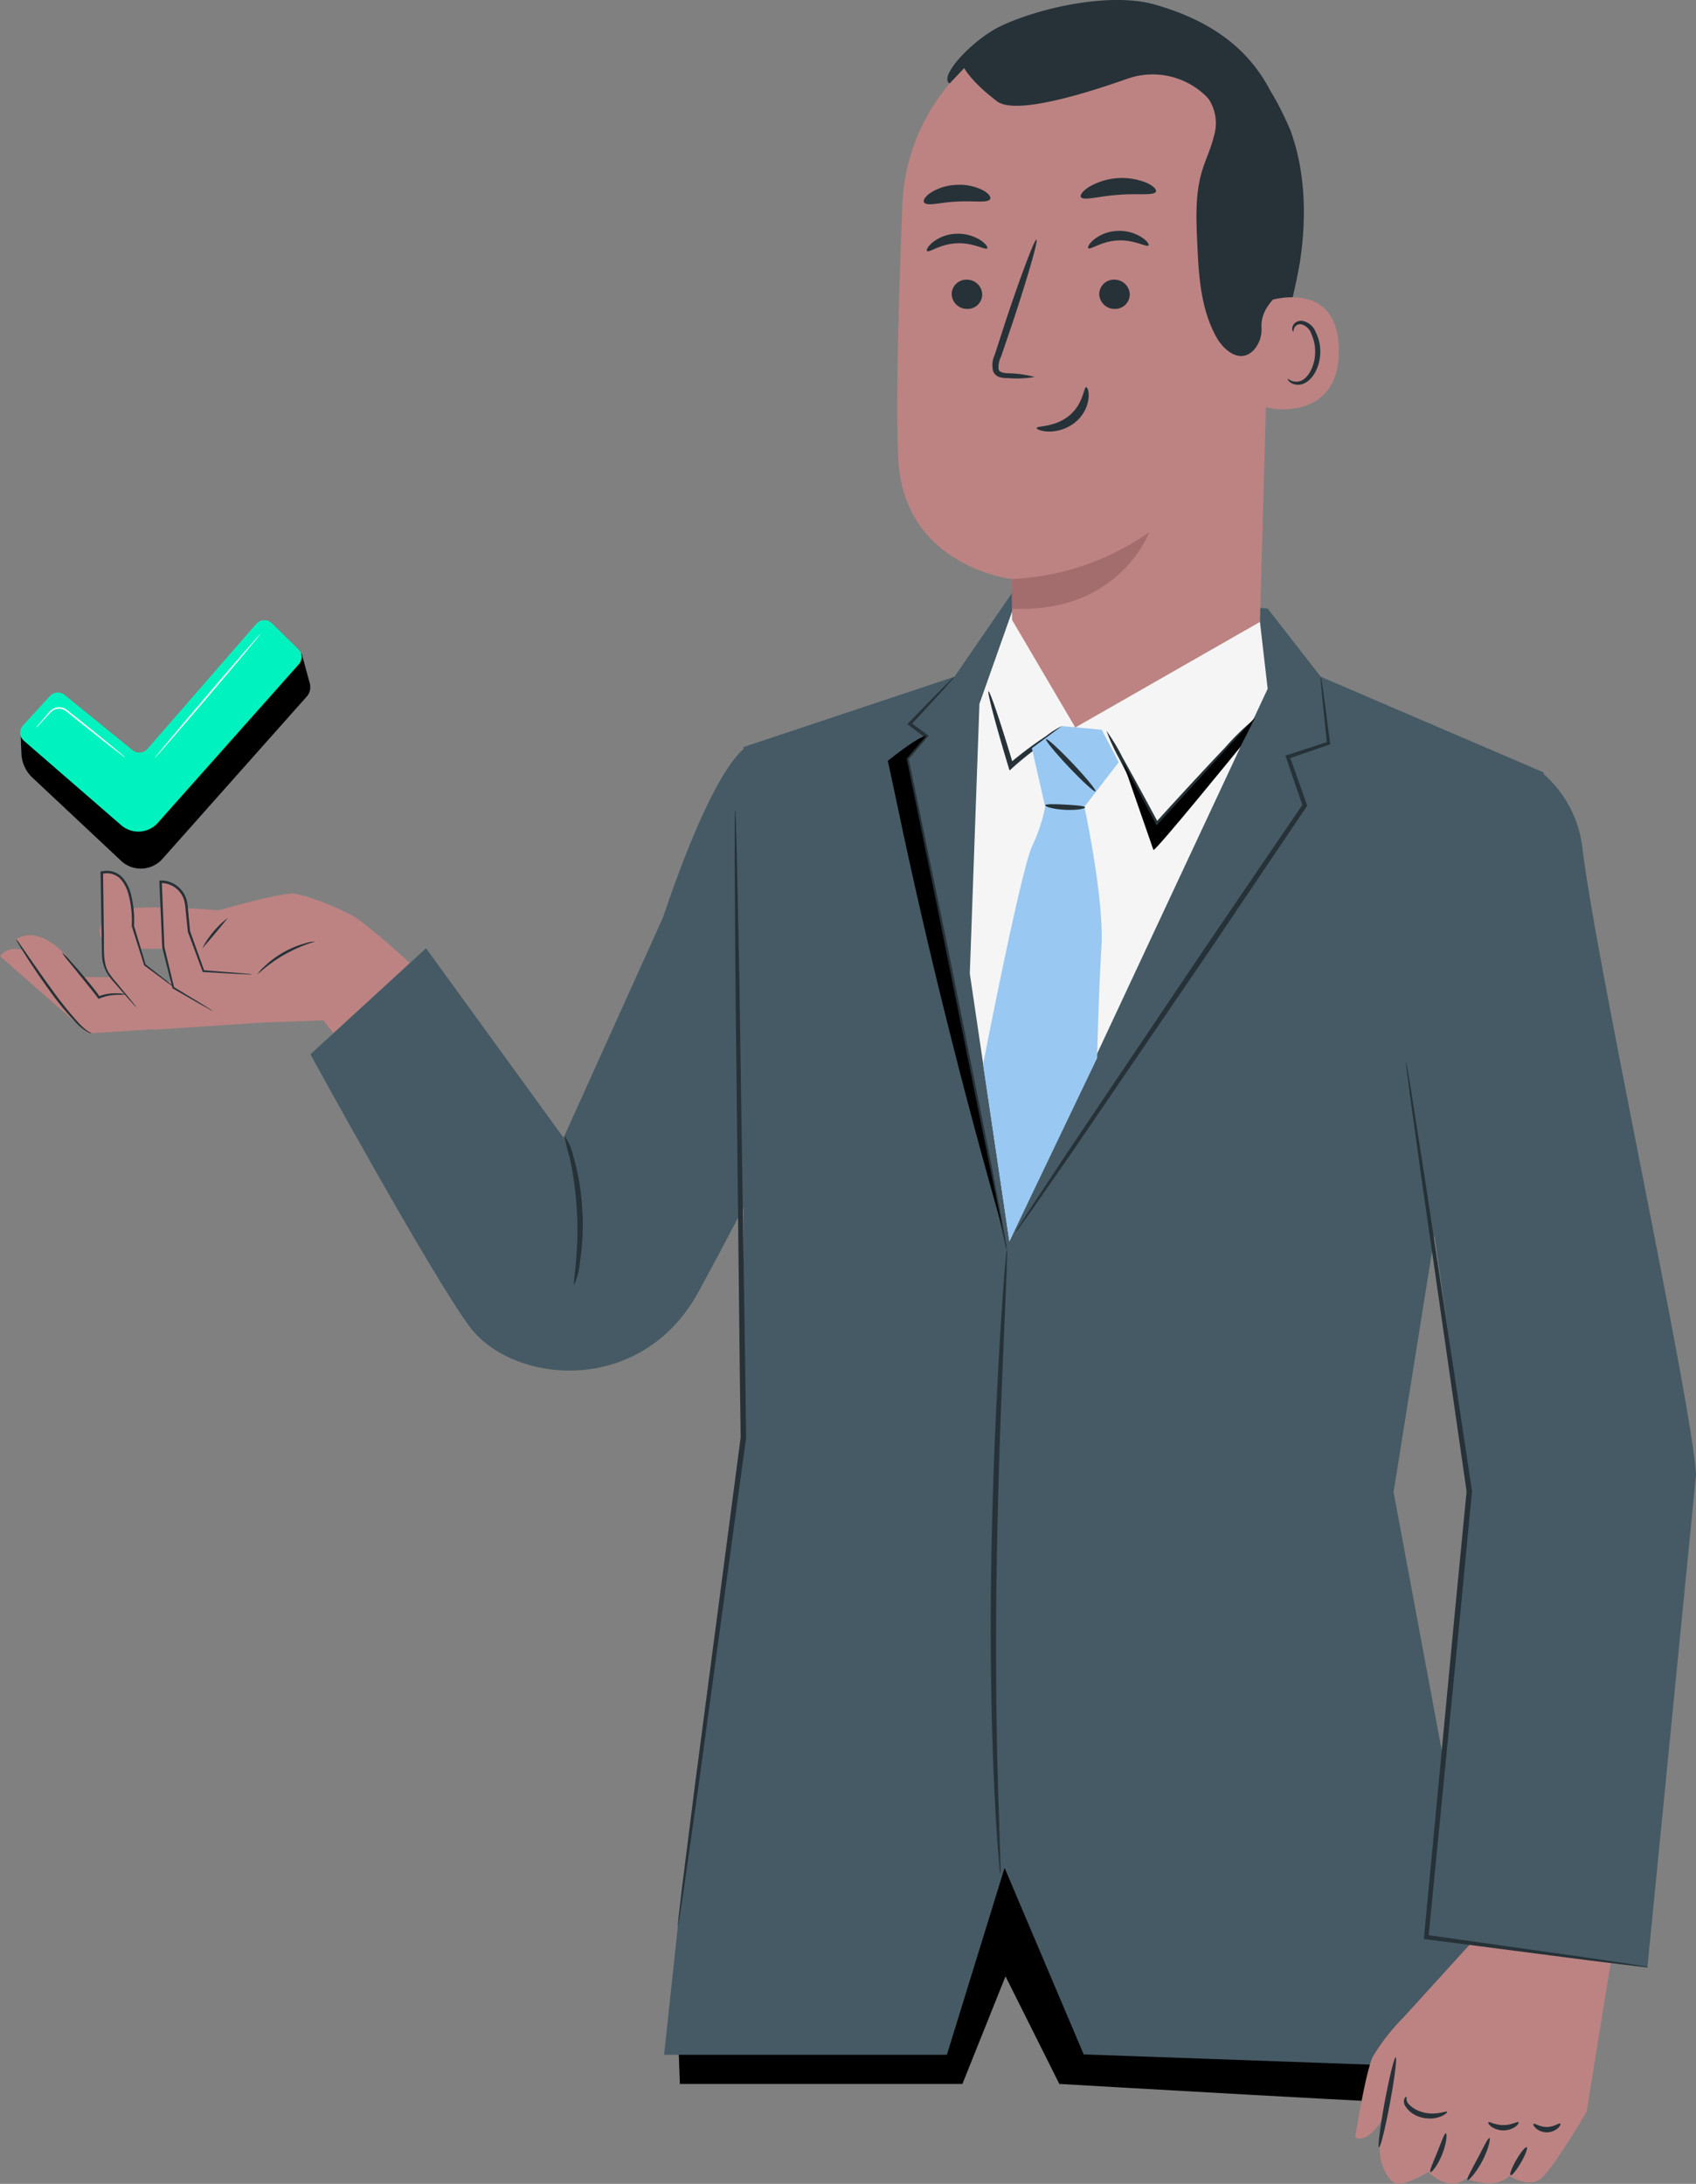 <svg xmlns="http://www.w3.org/2000/svg" width="238.511" height="307.085" viewBox="0 0 238.511 307.085">
  <rect x="0" y="0" width="238.511" height="307.085" fill="#808080" stroke="none"/>
  <g id="Grupo_871035" data-name="Grupo 871035" transform="translate(-579.236 -4808.116)">
    <path id="Trazado_208561" data-name="Trazado 208561" d="M444.139,582.249a101.305,101.305,0,0,0-8-6.868c-2.222-1.441-7.208-3.424-9.07-3.6s-10.572,2.343-10.572,2.343-12.854-1.142-15.016.36-1.983,3.064-1.081,4.205,4.384.781,8.229.841a19.27,19.27,0,0,1,4.865.42l-5.586,5.947,14.476,4.024,8.83-.33,3.184,4Z" transform="translate(193.49 4362)" fill="#bc8382"/>
    <path id="Trazado_208562" data-name="Trazado 208562" d="M400.069,568.815l.349,12.809.62,1.592,6.318,7.7,15.416-1.017-12.281-4.785-4.367-3.318-1.688-5.473s.524-8.443-4.367-7.511" transform="translate(193.49 4362)" fill="#bc8382"/>
    <path id="Trazado_208563" data-name="Trazado 208563" d="M401.152,583.509H397.4s-4.9-8.056-9.382-5.32l1.031,1.592a2.78,2.78,0,0,0-3.3.784l12.357,10.84h.568l13.167-.848Z" transform="translate(193.49 4362)" fill="#bc8382"/>
    <path id="Trazado_208564" data-name="Trazado 208564" d="M403.388,585.958a7.408,7.408,0,0,1-1.063.045,6.975,6.975,0,0,0-2.6.523l-.126.057-.082-.115c-.38-.538-.851-1.117-1.335-1.72l-2.665-3.29a10.409,10.409,0,0,1-1.059-1.4,7.494,7.494,0,0,1,1.249,1.242c.727.806,1.708,1.941,2.75,3.231.487.608.947,1.186,1.334,1.76l-.207-.058a6.326,6.326,0,0,1,2.743-.427,2.949,2.949,0,0,1,1.062.156" transform="translate(193.49 4362)" fill="#263238"/>
    <path id="Trazado_208565" data-name="Trazado 208565" d="M430.1,578.511a20.237,20.237,0,0,0-8.146,4.634,4.353,4.353,0,0,1,.912-1.068,13.507,13.507,0,0,1,5.85-3.327,4.323,4.323,0,0,1,1.384-.239" transform="translate(193.49 4362)" fill="#263238"/>
    <path id="Trazado_208566" data-name="Trazado 208566" d="M417.781,575.193a99.485,99.485,0,0,1-3.6,4.294,12.7,12.7,0,0,1,3.6-4.294" transform="translate(193.49 4362)" fill="#263238"/>
    <path id="Trazado_208567" data-name="Trazado 208567" d="M404.908,587.749a1.868,1.868,0,0,1-.295-.293c-.206-.231-.47-.524-.8-.887l-1.241-1.417-.772-.889a9.662,9.662,0,0,1-.835-1.041,5.429,5.429,0,0,1-.878-2.933c-.021-1.092-.044-2.256-.067-3.481-.041-2.457-.085-5.154-.132-7.99l0-.156.146-.02.408-.056a2.988,2.988,0,0,1,2.492.884,5.473,5.473,0,0,1,1.192,2.25,14.8,14.8,0,0,1,.464,4.616l-.007-.056c.626,2.077,1.183,3.926,1.652,5.484l-.041-.059,3.174,2.48.842.679a.189.189,0,1,1-.04.053l-.88-.629-3.24-2.4-.029-.022-.012-.037-1.725-5.462-.007-.024v-.032a14.7,14.7,0,0,0-.48-4.5,5.162,5.162,0,0,0-1.115-2.1,2.632,2.632,0,0,0-2.209-.777l-.374.051.143-.175c.036,2.836.071,5.533.1,7.991.1,2.432-.278,4.75.831,6.285a9.829,9.829,0,0,0,.8,1.031l.752.906,1.2,1.456.745.928a1.874,1.874,0,0,1,.241.339" transform="translate(193.49 4362)" fill="#263238"/>
    <path id="Trazado_208568" data-name="Trazado 208568" d="M398.672,591.405a1.039,1.039,0,0,1-.656-.188,7.015,7.015,0,0,1-1.45-1.157,40.126,40.126,0,0,1-3.872-4.682c-1.4-1.917-2.581-3.706-3.412-5.017-.415-.655-.742-1.192-.959-1.568a2.46,2.46,0,0,1-.306-.6,2.585,2.585,0,0,1,.421.529l1.052,1.506c.883,1.273,2.1,3.037,3.489,4.946a53.2,53.2,0,0,0,3.765,4.715,8.6,8.6,0,0,0,1.342,1.215,5,5,0,0,0,.586.305" transform="translate(193.49 4362)" fill="#263238"/>
    <path id="Trazado_208569" data-name="Trazado 208569" d="M421.164,583.138l-6.8-.459-2.034-5.574-.375-3.747a3.571,3.571,0,0,0-3.556-3.25h-.065l.382,9.186,1.4,5.706,5.527,3.261H422.4Z" transform="translate(193.49 4362)" fill="#bc8382"/>
    <path id="Trazado_208570" data-name="Trazado 208570" d="M421.164,583.138l-6.8-.459-2.034-5.574-.375-3.747a3.571,3.571,0,0,0-3.556-3.25h-.065l.382,9.186,1.4,5.706,5.527,3.261" transform="translate(193.49 4362)" fill="#bc8382"/>
    <path id="Trazado_208571" data-name="Trazado 208571" d="M415.638,588.261a2.189,2.189,0,0,1-.4-.194l-1.113-.618-4.078-2.341-.045-.026-.013-.052c-.411-1.636-.9-3.567-1.43-5.7l0-.015V579.3c-.12-2.761-.256-5.885-.4-9.185l-.008-.175.179-.009c.062,0,.131,0,.2,0a3.735,3.735,0,0,1,3.5,2.872,8.089,8.089,0,0,1,.152,1.122q.053.546.1,1.08.1,1.066.2,2.08l-.009-.039c.744,2.075,1.418,3.955,2,5.585l-.112-.084,4.973.393,1.351.125a2.426,2.426,0,0,1,.47.068,2.275,2.275,0,0,1-.475.005l-1.355-.057-4.981-.279-.082,0-.03-.08c-.6-1.623-1.3-3.495-2.063-5.562l-.007-.018,0-.021q-.105-1.012-.215-2.079-.054-.532-.111-1.079a7.655,7.655,0,0,0-.148-1.074,3.391,3.391,0,0,0-3.176-2.6c-.062,0-.123-.006-.182,0l.171-.184c.131,3.3.255,6.425.364,9.187l0-.031c.51,2.136.973,4.073,1.364,5.714l-.057-.078,4.021,2.438,1.079.675a2.14,2.14,0,0,1,.363.255" transform="translate(193.49 4362)" fill="#263238"/>
    <path id="Trazado_208572" data-name="Trazado 208572" d="M588.148,741.983c.013.276-53.427-2.831-53.427-2.831l-7.568-15.133-6.062,15.133H481.359l-.365-10.046,45.686-25.528,35.965,14.2,25.04,13.893Z" transform="translate(193.49 4362)"/>
    <rect id="Rectángulo_38746" data-name="Rectángulo 38746" width="107.154" height="38.423" transform="translate(674.484 5065.578)" fill="none"/>
    <path id="Trazado_208573" data-name="Trazado 208573" d="M491.436,550.792s-4.242,0-12.454,24.338L465,606.1l-19.339-26.645L429.4,594.369s16.857,30.789,22.34,38.23c6.016,8.166,24.145,9.995,32.242-4.836,6.838-12.525,19.589-37.472,19.589-37.472Z" transform="translate(193.49 4362)" fill="#455a64"/>
    <path id="Trazado_208575" data-name="Trazado 208575" d="M564.02,531.688l7.468,9.591,31.364,13.461-14.28,58.35-6.844,42.834L596.853,737.1,538.149,735l-11.127-26.232-8.114,26.285H479.139l1.941-18.107,9.212-68.672v-97.1l29.678-9.894,8.645-12.578Z" transform="translate(193.49 4362)" fill="#455a64"/>
    <path id="Trazado_208576" data-name="Trazado 208576" d="M528.615,619.326a4.822,4.822,0,0,0,.6-.758l1.611-2.255,5.813-8.369,18.945-27.771,13.919-20.643.09-.132-.053-.149-2.42-6.791-.17.348,5.7-1.973.171-.059-.023-.175c-.382-2.887-.688-5.2-.91-6.879-.11-.74-.2-1.34-.271-1.819a2.523,2.523,0,0,0-.134-.621,2.58,2.58,0,0,0,.014.635c.041.483.093,1.087.157,1.832.173,1.686.411,4.006.708,6.9l.148-.234-5.734,1.873-.261.085.09.263c.719,2.093,1.5,4.372,2.339,6.819l.037-.28c-4.065,5.97-8.867,13.026-14.01,20.581-7.307,10.859-13.92,20.689-18.766,27.892-2.336,3.535-4.243,6.42-5.618,8.5l-1.5,2.332a4.807,4.807,0,0,0-.48.842" transform="translate(193.49 4362)" fill="#263238"/>
    <path id="Trazado_208577" data-name="Trazado 208577" d="M519.969,541.279a2.3,2.3,0,0,0-.47.405l-1.273,1.258-4.7,4.807-.176.18.2.157,2.261,1.731-.04-.369-2.758,3.152-.092.106.028.14c1.454,7.227,3.32,16.508,5.353,26.617,2.427,11.671,4.623,22.231,6.236,29.989.818,3.76,1.487,6.835,1.973,9.071.234,1.005.424,1.819.573,2.458a3.927,3.927,0,0,0,.249.847,3.943,3.943,0,0,0-.1-.876c-.114-.647-.258-1.471-.437-2.487-.429-2.247-1.02-5.338-1.742-9.118-1.558-7.769-3.68-18.344-6.024-30.032-2.094-10.1-4.017-19.366-5.515-26.584l-.063.245,2.708-3.2.178-.21-.218-.16-2.295-1.686.028.336,4.544-4.95,1.187-1.34a2.338,2.338,0,0,0,.379-.491" transform="translate(193.49 4362)" fill="#263238"/>
    <path id="Trazado_208578" data-name="Trazado 208578" d="M510.6,553.1s4.3-3.486,5.379-3.483l-2.734,3.174s.8,3.857,1.121,5.4c4.119,19.722,8.306,41.188,12.425,60.909-5.6-19.487-10.737-40.05-14.883-59.9-.407-1.949-1.308-6.106-1.308-6.106" transform="translate(193.49 4362)"/>
    <rect id="Rectángulo_38747" data-name="Rectángulo 38747" width="16.191" height="69.488" transform="translate(704.085 4911.614)" fill="none"/>
    <path id="Trazado_208580" data-name="Trazado 208580" d="M466.482,626.783a9.858,9.858,0,0,0,.8-3.036,35.317,35.317,0,0,0,.351-7.563,33.07,33.07,0,0,0-1.257-7.47,8.38,8.38,0,0,0-1.246-2.884,26.06,26.06,0,0,0,.72,3.023,46.354,46.354,0,0,1,1.014,7.376c.384,5.831-.6,10.511-.377,10.554" transform="translate(193.49 4362)" fill="#263238"/>
    <path id="Trazado_208581" data-name="Trazado 208581" d="M481.08,716.943a1.3,1.3,0,0,0,.083-.341c.045-.269.1-.6.171-1.011q.216-1.423.593-3.912c.493-3.467,1.2-8.4,2.064-14.51,1.692-12.374,4.036-29.514,6.679-48.846l0-.028v-.028c-.039-3.034-.08-6.238-.121-9.489-.328-21.734-.625-41.406-.84-55.714-.144-7.08-.261-12.83-.343-16.874-.056-1.945-.1-3.478-.132-4.584-.022-.486-.039-.878-.053-1.19a1.6,1.6,0,0,0-.045-.4,1.711,1.711,0,0,0-.034.41c-.006.314-.013.708-.022,1.2,0,1.108-.007,2.645-.013,4.6.024,4.047.057,9.8.1,16.886.158,14.3.374,33.967.613,55.693.044,3.248.087,6.45.127,9.482l0-.055c-2.544,19.346-4.8,36.5-6.429,48.88l-1.833,14.541q-.291,2.5-.459,3.93l-.1,1.021a1.278,1.278,0,0,0-.01.35" transform="translate(193.49 4362)" fill="#263238"/>
    <path id="Trazado_208582" data-name="Trazado 208582" d="M526.425,709.642a3.9,3.9,0,0,0,.027-.9c-.018-.668-.042-1.516-.071-2.56-.075-2.323-.178-5.512-.3-9.407-.227-7.944-.355-18.922-.158-31.046s.641-23.1.978-31.042c.163-3.9.3-7.084.393-9.407.032-1.043.058-1.891.078-2.559a3.851,3.851,0,0,0-.025-.9,4,4,0,0,0-.13.886c-.058.667-.132,1.511-.222,2.552-.179,2.217-.4,5.427-.638,9.4-.477,7.938-1,18.917-1.2,31.058s.017,23.13.384,31.077c.181,3.974.37,7.187.548,9.405.089,1.041.16,1.886.216,2.552a3.945,3.945,0,0,0,.128.887" transform="translate(193.49 4362)" fill="#263238"/>
    <path id="Trazado_208583" data-name="Trazado 208583" d="M562.655,531.146l1.365,11.823-36.323,77.7-5.565-37.649,1.354-37.937,4.928-13.938Z" transform="translate(193.49 4362)" fill="#f5f5f5"/>
    <path id="Trazado_208584" data-name="Trazado 208584" d="M541.349,548.883a27.273,27.273,0,0,0,1.816,3.943c1.207,2.414,2.931,5.759,4.914,9.522l.243.461.352-.385,1.58-1.727c3.237-3.549,6.136-6.789,8.208-9.159A34.819,34.819,0,0,0,561.7,547.6a34.555,34.555,0,0,0-3.626,3.586c-2.17,2.28-5.131,5.464-8.368,9.013l-1.574,1.731.594.075c-2.005-3.752-3.808-7.054-5.131-9.407a27.207,27.207,0,0,0-2.247-3.714" transform="translate(193.49 4362)" fill="#263238"/>
    <path id="Trazado_208585" data-name="Trazado 208585" d="M524.76,543.321c-.2.059.933,4.4,2.524,9.7.091.3.18.6.266.883l.169.557.435-.392c1.86-1.677,3.735-2.993,4.992-4.04a8.371,8.371,0,0,0,1.925-1.815,12.258,12.258,0,0,0-2.225,1.415,53.25,53.25,0,0,0-5.194,3.9l.6.165c-.083-.283-.172-.582-.263-.885-1.59-5.3-3.036-9.543-3.232-9.484" transform="translate(193.49 4362)" fill="#263238"/>
    <path id="Trazado_208586" data-name="Trazado 208586" d="M535.072,548.211l5.613.523,2.391,4.561-4.828,6.261h-5.517l-1.874-8.224Z" transform="translate(193.49 4362)" fill="#99c8f2"/>
    <path id="Trazado_208587" data-name="Trazado 208587" d="M538.248,559.557s2.814,13.066,2.394,19.775-.6,15.557-.6,15.557L527.7,620.67l-3.7-24.882s5.138-26.519,6.864-30.619a23.677,23.677,0,0,0,1.874-5.612Z" transform="translate(193.49 4362)" fill="#99c8f2"/>
    <path id="Trazado_208588" data-name="Trazado 208588" d="M532.741,559.353c-.033.2,1.2.562,2.775.642s2.838-.149,2.827-.35-1.26-.307-2.789-.389-2.781-.108-2.813.1" transform="translate(193.49 4362)" fill="#263238"/>
    <path id="Trazado_208589" data-name="Trazado 208589" d="M532.85,550.05c-.148.141,1.289,1.9,3.211,3.93s3.6,3.563,3.749,3.422-1.289-1.9-3.212-3.93-3.6-3.562-3.748-3.422" transform="translate(193.49 4362)" fill="#263238"/>
    <path id="Trazado_208590" data-name="Trazado 208590" d="M560.207,551.125s-11.891,14.634-12.25,14.514l-4.341-12.486,4.788,9.023,13.872-15.207Z" transform="translate(193.49 4362)"/>
    <rect id="Rectángulo_38748" data-name="Rectángulo 38748" width="18.66" height="18.671" transform="translate(737.106 4908.969)" fill="none"/>
    <path id="Trazado_208591" data-name="Trazado 208591" d="M563.585,501.2a108.576,108.576,0,0,0,4.947-18.079c.958-6.182.849-12.641-1.259-18.532-.319-.893-3.063-6.891-4.008-6.809-.675.058.992,5.643.644,6.224-3.324,5.55-4.291,12.262-3.851,18.716a84.744,84.744,0,0,0,3.527,18.48" transform="translate(193.49 4362)" fill="#263238"/>
    <path id="Trazado_208592" data-name="Trazado 208592" d="M562.935,533.571l1.559-56.227c.7-15.675-7.835-29.148-23.523-29.416l-1.452.06a28.05,28.05,0,0,0-26.875,26.922c-.532,13.589-.947,28.611-.557,35.874.808,15.035,15.949,16.752,15.949,16.752.034,0,.045,1.332.036,5.75l8.894,15.127Z" transform="translate(193.49 4362)" fill="#bc8382"/>
    <path id="Trazado_208593" data-name="Trazado 208593" d="M528.036,527.537a36.363,36.363,0,0,0,19.347-6.6s-4.245,11.5-19.311,10.77Z" transform="translate(193.49 4362)" fill="#a36d6d"/>
    <path id="Trazado_208594" data-name="Trazado 208594" d="M519.583,487.472a2.15,2.15,0,0,0,2.161,2.082,2.056,2.056,0,0,0,2.134-2.029,2.151,2.151,0,0,0-2.159-2.083,2.058,2.058,0,0,0-2.136,2.03" transform="translate(193.49 4362)" fill="#263238"/>
    <path id="Trazado_208595" data-name="Trazado 208595" d="M516.117,481.421c.278.269,1.855-1,4.168-1.092,2.308-.123,4.053,1,4.292.7.118-.13-.174-.625-.935-1.132a5.9,5.9,0,0,0-3.451-.909,5.668,5.668,0,0,0-3.3,1.218c-.688.575-.908,1.092-.771,1.212" transform="translate(193.49 4362)" fill="#263238"/>
    <path id="Trazado_208596" data-name="Trazado 208596" d="M540.333,487.472a2.15,2.15,0,0,0,2.161,2.082,2.056,2.056,0,0,0,2.134-2.029,2.151,2.151,0,0,0-2.159-2.083,2.058,2.058,0,0,0-2.136,2.03" transform="translate(193.49 4362)" fill="#263238"/>
    <path id="Trazado_208597" data-name="Trazado 208597" d="M538.8,481.021c.279.269,1.858-1,4.169-1.092,2.307-.122,4.053,1,4.292.7.118-.131-.171-.625-.935-1.132a5.9,5.9,0,0,0-3.451-.91,5.672,5.672,0,0,0-3.3,1.219c-.686.575-.907,1.091-.772,1.211" transform="translate(193.49 4362)" fill="#263238"/>
    <path id="Trazado_208598" data-name="Trazado 208598" d="M531.241,499.126a15.288,15.288,0,0,0-3.782-.522c-.594-.037-1.157-.131-1.273-.53a3.013,3.013,0,0,1,.322-1.766q.744-2.177,1.56-4.567c2.16-6.5,3.7-11.834,3.435-11.919s-2.227,5.115-4.386,11.615q-.778,2.4-1.486,4.591a3.422,3.422,0,0,0-.21,2.329,1.479,1.479,0,0,0,1.006.823,3.978,3.978,0,0,0,1.008.1,15.063,15.063,0,0,0,3.806-.152" transform="translate(193.49 4362)" fill="#263238"/>
    <path id="Trazado_208599" data-name="Trazado 208599" d="M537.752,473.821c.338.577,2.556-.136,5.284-.307,2.726-.227,5.023.157,5.274-.463.109-.295-.374-.808-1.355-1.246a9.208,9.208,0,0,0-8.044.587c-.907.576-1.31,1.153-1.159,1.429" transform="translate(193.49 4362)" fill="#263238"/>
    <path id="Trazado_208600" data-name="Trazado 208600" d="M515.73,474.629c.495.512,2.364-.083,4.627-.168,2.261-.152,4.191.243,4.618-.318.186-.272-.129-.79-.98-1.265a7.283,7.283,0,0,0-3.785-.762,7.191,7.191,0,0,0-3.665,1.153c-.785.561-1.034,1.109-.815,1.36" transform="translate(193.49 4362)" fill="#263238"/>
    <path id="Trazado_208601" data-name="Trazado 208601" d="M563.726,488.533c.252-.121,10.21-3.484,10.306,6.814s-10.262,8.27-10.283,7.975-.023-14.789-.023-14.789" transform="translate(193.49 4362)" fill="#bc8382"/>
    <path id="Trazado_208602" data-name="Trazado 208602" d="M566.859,499.392c.045-.033.18.124.485.26a1.8,1.8,0,0,0,1.341.015c1.084-.409,1.984-2.145,2.017-4a5.942,5.942,0,0,0-.526-2.563,2.075,2.075,0,0,0-1.363-1.365.913.913,0,0,0-1.054.5c-.135.289-.068.494-.122.512-.029.026-.223-.17-.144-.6a1.143,1.143,0,0,1,.4-.649,1.351,1.351,0,0,1,.99-.272,2.523,2.523,0,0,1,1.889,1.579,6.091,6.091,0,0,1,.648,2.865c-.046,2.075-1.09,4.027-2.575,4.471a1.921,1.921,0,0,1-1.643-.257c-.321-.252-.378-.481-.342-.5" transform="translate(193.49 4362)" fill="#263238"/>
    <path id="Trazado_208603" data-name="Trazado 208603" d="M519.3,457.847c-1.667-.919,3.332-6.319,7.426-8.179,6.189-2.812,15.641-4.547,21.349-2.931,6.873,1.945,12.583,5.36,16.037,11.613a40.512,40.512,0,0,1,4.558,20.679,12.307,12.307,0,0,1-1.448,6.292c-1.437,2.278-4.2,3.713-4.074,6.854a4.315,4.315,0,0,1-1.067,3.144c-1.884,2.006-4.19.124-5.251-1.764-2.265-4.033-2.52-8.848-2.722-13.469-.143-3.284-.278-6.639.646-9.794.5-1.717,1.312-3.339,1.719-5.081a6.186,6.186,0,0,0-.733-5.141,6.416,6.416,0,0,0-.837-.846,10.739,10.739,0,0,0-10.655-2.022c-5.8,2.055-15.7,5.124-18.288,3.158-3.722-2.83-4.613-4.676-4.613-4.676Z" transform="translate(193.49 4362)" fill="#263238"/>
    <path id="Trazado_208604" data-name="Trazado 208604" d="M538.5,500.558c-.354-.022-.369,2.342-2.4,4.012s-4.548,1.4-4.568,1.728c-.033.149.559.462,1.624.5a5.892,5.892,0,0,0,3.812-1.309,5.13,5.13,0,0,0,1.861-3.365c.095-.988-.166-1.575-.328-1.562" transform="translate(193.49 4362)" fill="#263238"/>
    <path id="Trazado_208605" data-name="Trazado 208605" d="M583.007,729.913a28.86,28.86,0,0,0-4.2,5.411c-1.034,2.163-2.478,11.337-2.478,11.337s1.776,1.39,4.425-3.585a44.124,44.124,0,0,0,3.351-7.43Z" transform="translate(193.49 4362)" fill="#bc8382"/>
    <path id="Trazado_208606" data-name="Trazado 208606" d="M579.887,746.861l2.945-16.745,9.75-10.724,19.689,2.694-3.406,21s-4.719,8.066-6.473,9.417-4.369-.429-4.369-.429c-2.024,2.1-6.07.375-6.07.375-2.569,2.05-5.326-.914-5.326-.914s-3.345,2.028-4.613,1.6A2.582,2.582,0,0,1,580.821,752a7.3,7.3,0,0,1-.934-5.137" transform="translate(193.49 4362)" fill="#bc8382"/>
    <path id="Trazado_208607" data-name="Trazado 208607" d="M600.449,748.056c-.18-.1-.835.692-1.463,1.777s-.99,2.05-.81,2.154.835-.691,1.463-1.777.99-2.05.81-2.154" transform="translate(193.49 4362)" fill="#263238"/>
    <path id="Trazado_208608" data-name="Trazado 208608" d="M595.211,746.76c-.2-.068-.829,1.279-1.676,2.884s-1.595,2.888-1.423,3.016,1.217-1,2.09-2.666,1.2-3.172,1.009-3.234" transform="translate(193.49 4362)" fill="#263238"/>
    <path id="Trazado_208609" data-name="Trazado 208609" d="M589.084,746.1c-.209-.043-.626,1.2-1.221,2.668s-1.141,2.659-.96,2.773,1.042-.943,1.659-2.493.721-2.912.522-2.948" transform="translate(193.49 4362)" fill="#263238"/>
    <path id="Trazado_208610" data-name="Trazado 208610" d="M582.031,735.4c-.205-.034-.9,2.777-1.549,6.279s-1.011,6.371-.806,6.407.9-2.775,1.549-6.28,1.011-6.372.806-6.406" transform="translate(193.49 4362)" fill="#263238"/>
    <path id="Trazado_208611" data-name="Trazado 208611" d="M601.412,744.769c-.074.064.01.329.328.62a2.358,2.358,0,0,0,3.111-.032c.313-.3.391-.564.316-.626-.155-.138-.864.473-1.873.474-1.008.019-1.73-.577-1.882-.436" transform="translate(193.49 4362)" fill="#263238"/>
    <path id="Trazado_208612" data-name="Trazado 208612" d="M595.055,744.548c-.066.07.063.336.433.614a2.982,2.982,0,0,0,3.387-.009c.368-.28.495-.547.429-.617-.146-.155-.967.413-2.124.4-1.155.024-1.98-.54-2.125-.383" transform="translate(193.49 4362)" fill="#263238"/>
    <path id="Trazado_208613" data-name="Trazado 208613" d="M583.523,740.97c-.053-.106-.562.359-.227,1.165a3.622,3.622,0,0,0,2.252,1.694,4.4,4.4,0,0,0,2.777-.083c.673-.264.981-.6.93-.68-.086-.184-1.627.609-3.494.041a4.065,4.065,0,0,1-2-1.225c-.331-.46-.157-.861-.242-.912" transform="translate(193.49 4362)" fill="#263238"/>
    <path id="Trazado_208614" data-name="Trazado 208614" d="M388.748,552.06l-.1-2.73,17.75,8.01,21.78-19.32,1.144,4.2a1.99,1.99,0,0,1-.434,1.847L408.59,566.9a4.069,4.069,0,0,1-5.823.264L390.3,555.468a4.906,4.906,0,0,1-1.548-3.408" transform="translate(193.49 4362)" fill="#99c8f2"/>
    <path id="Trazado_208615" data-name="Trazado 208615" d="M388.748,552.06l-.1-2.73,17.75,8.01,21.78-19.32,1.144,4.2a1.99,1.99,0,0,1-.434,1.847L408.59,566.9a4.069,4.069,0,0,1-5.823.264L390.3,555.468a4.906,4.906,0,0,1-1.548-3.408" transform="translate(193.49 4362)"/>
    <rect id="Rectángulo_38749" data-name="Rectángulo 38749" width="40.743" height="30.24" transform="translate(582.143 4900.02)" fill="none"/>
    <path id="Trazado_208616" data-name="Trazado 208616" d="M388.986,548.118l3.778-4.128a1.514,1.514,0,0,1,2.071-.153l9.55,7.761a1.514,1.514,0,0,0,2.1-.181l15.3-17.574a1.513,1.513,0,0,1,2.2-.084l3.724,3.67a1.514,1.514,0,0,1,.068,2.084l-19.838,22.308a3.67,3.67,0,0,1-5.148.333L389.11,550.283a1.514,1.514,0,0,1-.124-2.165" transform="translate(193.49 4362)" fill="#00f3be"/>
    <path id="Trazado_208617" data-name="Trazado 208617" d="M403.366,552.644a3.4,3.4,0,0,1-.523-.361l-1.371-1.05c-1.152-.895-2.734-2.144-4.471-3.535l-1.267-1.017-.6-.485a1.782,1.782,0,0,0-.6-.349,1.609,1.609,0,0,0-1.248.111,3.465,3.465,0,0,0-.844.785l-1.174,1.268a3.3,3.3,0,0,1-.454.444,3.247,3.247,0,0,1,.387-.5c.292-.345.668-.787,1.118-1.317l.374-.433a1.851,1.851,0,0,1,.5-.412,1.8,1.8,0,0,1,1.4-.146,1.993,1.993,0,0,1,.676.38l.605.481,1.27,1.013c1.737,1.391,3.3,2.66,4.428,3.588l1.326,1.108a3.358,3.358,0,0,1,.466.431" transform="translate(193.49 4362)" fill="#fff"/>
    <path id="Trazado_208618" data-name="Trazado 208618" d="M407.513,552.692c-.049-.042,3.247-3.99,7.36-8.818s7.488-8.711,7.537-8.669-3.246,3.989-7.361,8.819-7.487,8.71-7.536,8.668" transform="translate(193.49 4362)" fill="#fff"/>
    <path id="Trazado_208574" data-name="Trazado 208574" d="M592.559,655.875l-9.192-65.2,19.2-35.939a16.281,16.281,0,0,1,5.705,10.545c1.954,16.359,15.449,78.178,15.987,88.218l-6.84,69.286-30.91-4.228Z" transform="translate(193.49 4362)" fill="#455a64"/>
    <path id="Trazado_208579" data-name="Trazado 208579" d="M617.519,722.73a2.575,2.575,0,0,0-.555-.122l-1.635-.267-6.26-.933-22.7-3.213.266.336c1.252-12.752,2.821-28.729,4.521-46.034.55-5.728,1.086-11.31,1.6-16.645l.005-.046-.007-.045c-2.6-17.233-4.865-32.3-6.5-43.122-.834-5.334-1.505-9.621-1.977-12.638q-.357-2.146-.564-3.387c-.066-.352-.119-.638-.163-.874a1.076,1.076,0,0,0-.077-.294,1.009,1.009,0,0,0,.01.3c.026.238.057.528.1.883l.438,3.407c.42,3.025,1.015,7.322,1.757,12.67L592,655.87l0-.09-1.616,16.643c-1.642,17.311-3.159,33.293-4.369,46.049l-.029.3.295.038,22.741,2.947,6.282.767,1.647.178a2.617,2.617,0,0,0,.568.03" transform="translate(193.49 4362)" fill="#263238"/>
  </g>
</svg>
